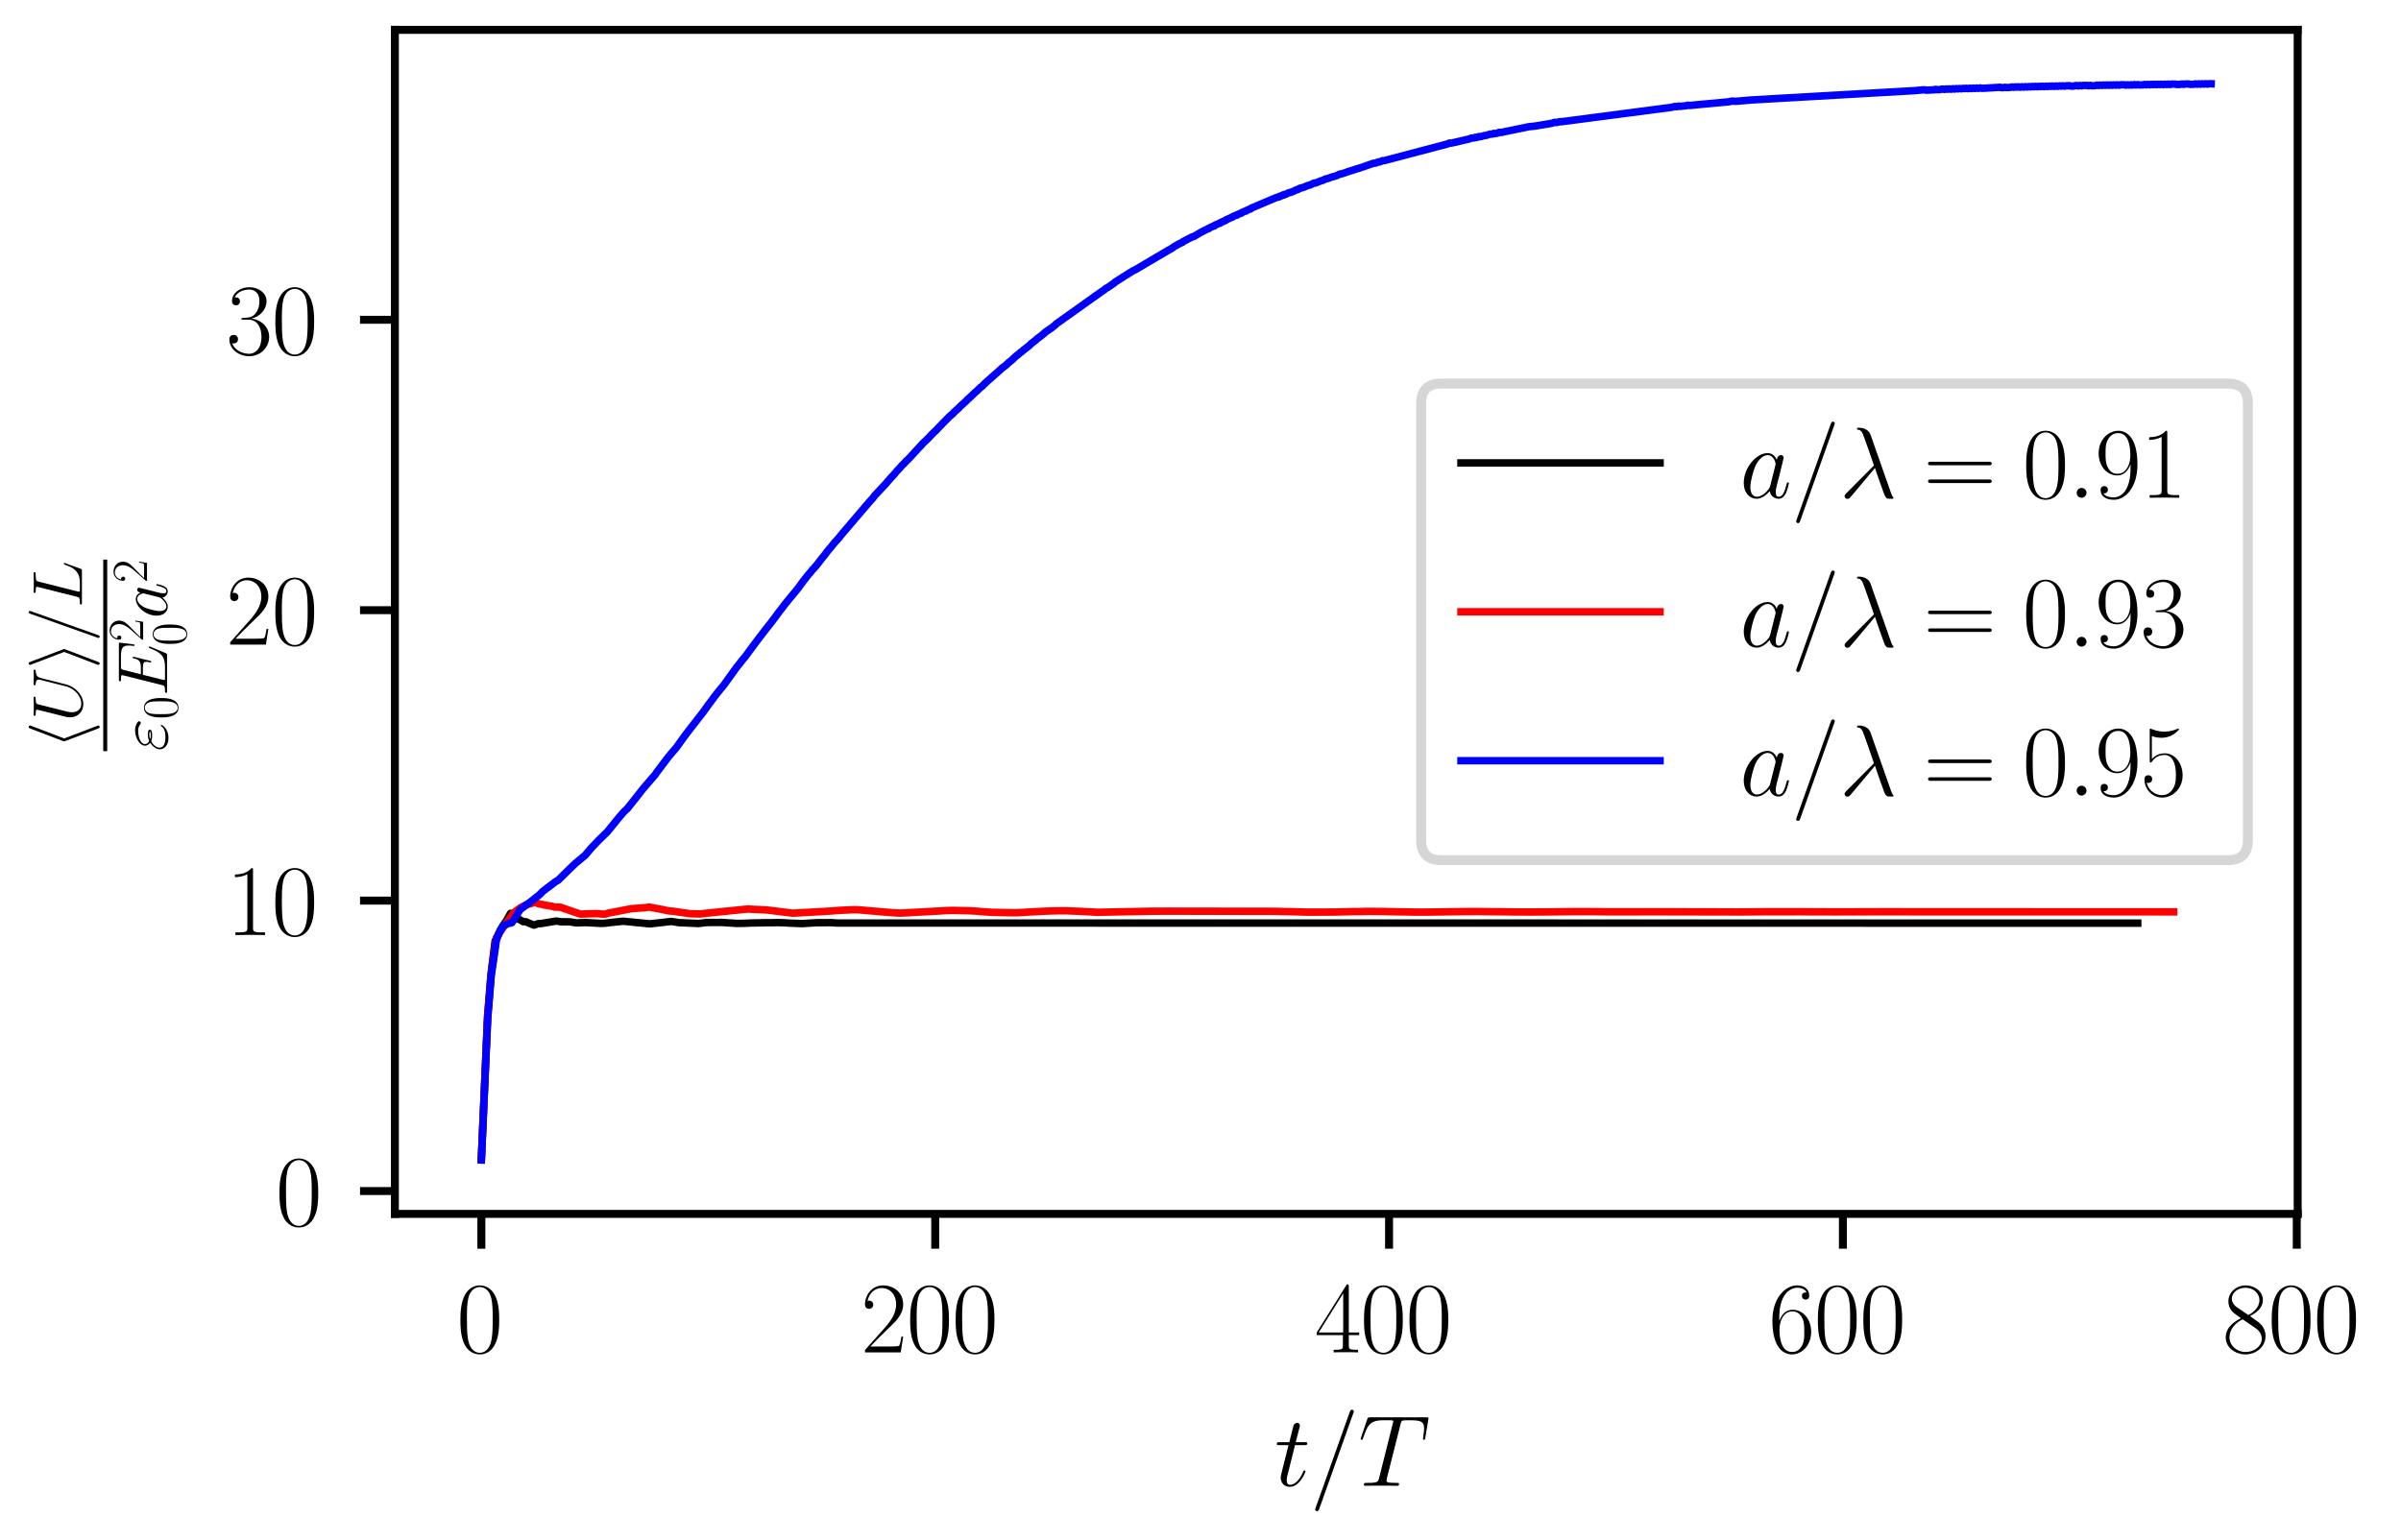 <?xml version="1.0" encoding="utf-8" standalone="no"?>
<!DOCTYPE svg PUBLIC "-//W3C//DTD SVG 1.1//EN"
  "http://www.w3.org/Graphics/SVG/1.1/DTD/svg11.dtd">
<svg xmlns:xlink="http://www.w3.org/1999/xlink" width="241.2pt" height="154.8pt" viewBox="0 0 241.2 154.8" xmlns="http://www.w3.org/2000/svg" version="1.1">
 <defs>
  <style type="text/css">*{stroke-linejoin: round; stroke-linecap: butt}</style>
 </defs>
 <g id="figure_1">
  <g id="patch_1">
   <path d="M 0 154.8 
L 241.2 154.8 
L 241.2 0 
L 0 0 
z
" style="fill: #ffffff"/>
  </g>
  <g id="axes_1">
   <g id="patch_2">
    <path d="M 39.668 121.981 
L 230.82 121.981 
L 230.82 3 
L 39.668 3 
z
" style="fill: #ffffff"/>
   </g>
   <g id="matplotlib.axis_1">
    <g id="xtick_1">
     <g id="line2d_1">
      <defs>
       <path id="mf339ada306" d="M 0 0 
L 0 3.5 
" style="stroke: #000000; stroke-width: 0.8"/>
      </defs>
      <g>
       <use xlink:href="#mf339ada306" x="48.357" y="121.981" style="stroke: #000000; stroke-width: 0.8"/>
      </g>
     </g>
     <g id="text_1">
      <!-- $\mathdefault{0}$ -->
      <g transform="translate(45.866 135.9) scale(0.1 -0.1)">
       <defs>
        <path id="CMR17-30" d="M 2688 2038 
C 2688 2430 2682 3099 2413 3613 
C 2176 4063 1798 4224 1466 4224 
C 1158 4224 768 4082 525 3620 
C 269 3137 243 2539 243 2038 
C 243 1671 250 1112 448 623 
C 723 -39 1216 -128 1466 -128 
C 1760 -128 2208 -7 2470 604 
C 2662 1048 2688 1568 2688 2038 
z
M 1466 -26 
C 1056 -26 813 328 723 816 
C 653 1196 653 1749 653 2109 
C 653 2604 653 3015 736 3407 
C 858 3954 1216 4121 1466 4121 
C 1728 4121 2067 3947 2189 3420 
C 2272 3054 2278 2623 2278 2109 
C 2278 1691 2278 1176 2202 797 
C 2067 96 1690 -26 1466 -26 
z
" transform="scale(0.016)"/>
       </defs>
       <use xlink:href="#CMR17-30" transform="scale(0.996)"/>
      </g>
     </g>
    </g>
    <g id="xtick_2">
     <g id="line2d_2">
      <g>
       <use xlink:href="#mf339ada306" x="93.95" y="121.981" style="stroke: #000000; stroke-width: 0.8"/>
      </g>
     </g>
     <g id="text_2">
      <!-- $\mathdefault{200}$ -->
      <g transform="translate(86.478 135.9) scale(0.1 -0.1)">
       <defs>
        <path id="CMR17-32" d="M 2669 990 
L 2554 990 
C 2490 537 2438 460 2413 422 
C 2381 371 1920 371 1830 371 
L 602 371 
C 832 620 1280 1073 1824 1596 
C 2214 1966 2669 2400 2669 3033 
C 2669 3788 2067 4224 1395 4224 
C 691 4224 262 3603 262 3027 
C 262 2777 448 2745 525 2745 
C 589 2745 781 2783 781 3007 
C 781 3206 614 3264 525 3264 
C 486 3264 448 3257 422 3244 
C 544 3788 915 4057 1306 4057 
C 1862 4057 2227 3616 2227 3033 
C 2227 2477 1901 1998 1536 1583 
L 262 147 
L 262 0 
L 2515 0 
L 2669 990 
z
" transform="scale(0.016)"/>
       </defs>
       <use xlink:href="#CMR17-32" transform="scale(0.996)"/>
       <use xlink:href="#CMR17-30" transform="translate(45.69 0) scale(0.996)"/>
       <use xlink:href="#CMR17-30" transform="translate(91.381 0) scale(0.996)"/>
      </g>
     </g>
    </g>
    <g id="xtick_3">
     <g id="line2d_3">
      <g>
       <use xlink:href="#mf339ada306" x="139.542" y="121.981" style="stroke: #000000; stroke-width: 0.8"/>
      </g>
     </g>
     <g id="text_3">
      <!-- $\mathdefault{400}$ -->
      <g transform="translate(132.07 135.9) scale(0.1 -0.1)">
       <defs>
        <path id="CMR17-34" d="M 2150 4147 
C 2150 4281 2144 4288 2029 4288 
L 128 1254 
L 128 1088 
L 1779 1088 
L 1779 460 
C 1779 230 1766 166 1318 166 
L 1197 166 
L 1197 0 
C 1402 12 1747 12 1965 12 
C 2182 12 2528 12 2733 0 
L 2733 166 
L 2611 166 
C 2163 166 2150 230 2150 460 
L 2150 1088 
L 2803 1088 
L 2803 1254 
L 2150 1254 
L 2150 4147 
z
M 1798 3723 
L 1798 1254 
L 256 1254 
L 1798 3723 
z
" transform="scale(0.016)"/>
       </defs>
       <use xlink:href="#CMR17-34" transform="scale(0.996)"/>
       <use xlink:href="#CMR17-30" transform="translate(45.69 0) scale(0.996)"/>
       <use xlink:href="#CMR17-30" transform="translate(91.381 0) scale(0.996)"/>
      </g>
     </g>
    </g>
    <g id="xtick_4">
     <g id="line2d_4">
      <g>
       <use xlink:href="#mf339ada306" x="185.135" y="121.981" style="stroke: #000000; stroke-width: 0.8"/>
      </g>
     </g>
     <g id="text_4">
      <!-- $\mathdefault{600}$ -->
      <g transform="translate(177.663 135.9) scale(0.1 -0.1)">
       <defs>
        <path id="CMR17-36" d="M 678 2198 
C 678 3712 1395 4076 1811 4076 
C 1946 4076 2272 4049 2400 3782 
C 2298 3782 2106 3782 2106 3558 
C 2106 3385 2246 3328 2336 3328 
C 2394 3328 2566 3353 2566 3571 
C 2566 3987 2246 4224 1805 4224 
C 1043 4224 243 3411 243 2011 
C 243 257 966 -128 1478 -128 
C 2099 -128 2688 431 2688 1295 
C 2688 2101 2170 2688 1517 2688 
C 1126 2688 838 2430 678 1979 
L 678 2198 
z
M 1478 25 
C 691 25 691 1212 691 1450 
C 691 1914 909 2585 1504 2585 
C 1613 2585 1926 2585 2138 2140 
C 2253 1889 2253 1624 2253 1302 
C 2253 954 2253 696 2118 438 
C 1978 173 1773 25 1478 25 
z
" transform="scale(0.016)"/>
       </defs>
       <use xlink:href="#CMR17-36" transform="scale(0.996)"/>
       <use xlink:href="#CMR17-30" transform="translate(45.69 0) scale(0.996)"/>
       <use xlink:href="#CMR17-30" transform="translate(91.381 0) scale(0.996)"/>
      </g>
     </g>
    </g>
    <g id="xtick_5">
     <g id="line2d_5">
      <g>
       <use xlink:href="#mf339ada306" x="230.728" y="121.981" style="stroke: #000000; stroke-width: 0.8"/>
      </g>
     </g>
     <g id="text_5">
      <!-- $\mathdefault{800}$ -->
      <g transform="translate(223.256 135.9) scale(0.1 -0.1)">
       <defs>
        <path id="CMR17-38" d="M 1741 2289 
C 2144 2494 2554 2803 2554 3298 
C 2554 3884 1990 4224 1472 4224 
C 890 4224 378 3800 378 3215 
C 378 3054 416 2777 666 2533 
C 730 2469 998 2276 1171 2154 
C 883 2006 211 1652 211 945 
C 211 282 838 -128 1459 -128 
C 2144 -128 2720 366 2720 1022 
C 2720 1607 2330 1877 2074 2051 
L 1741 2289 
z
M 902 2855 
C 851 2887 595 3086 595 3388 
C 595 3781 998 4076 1459 4076 
C 1965 4076 2336 3716 2336 3298 
C 2336 2700 1670 2359 1638 2359 
C 1632 2359 1626 2359 1574 2398 
L 902 2855 
z
M 2080 1536 
C 2176 1466 2483 1253 2483 861 
C 2483 385 2010 25 1472 25 
C 890 25 448 443 448 951 
C 448 1459 838 1884 1280 2083 
L 2080 1536 
z
" transform="scale(0.016)"/>
       </defs>
       <use xlink:href="#CMR17-38" transform="scale(0.996)"/>
       <use xlink:href="#CMR17-30" transform="translate(45.69 0) scale(0.996)"/>
       <use xlink:href="#CMR17-30" transform="translate(91.381 0) scale(0.996)"/>
      </g>
     </g>
    </g>
    <g id="text_6">
     <!-- $t/T$ -->
     <g transform="translate(128.044 149.309) scale(0.1 -0.1)">
      <defs>
       <path id="CMMI12-74" d="M 1286 2566 
L 1875 2566 
C 1997 2566 2061 2566 2061 2681 
C 2061 2752 2022 2752 1894 2752 
L 1331 2752 
L 1568 3664 
C 1594 3752 1594 3764 1594 3808 
C 1594 3910 1510 3968 1427 3968 
C 1376 3968 1229 3948 1178 3746 
L 928 2752 
L 326 2752 
C 198 2752 141 2752 141 2630 
C 141 2566 186 2566 307 2566 
L 877 2566 
L 454 881 
C 403 657 384 593 384 510 
C 384 210 595 -64 954 -64 
C 1600 -64 1946 868 1946 913 
C 1946 951 1920 970 1882 970 
C 1869 970 1843 970 1830 944 
C 1824 938 1818 932 1773 830 
C 1638 510 1344 64 973 64 
C 781 64 768 223 768 364 
C 768 370 768 491 787 568 
L 1286 2566 
z
" transform="scale(0.016)"/>
       <path id="CMMI12-3d" d="M 2746 4563 
C 2746 4569 2784 4665 2784 4678 
C 2784 4755 2720 4800 2669 4800 
C 2637 4800 2579 4800 2528 4659 
L 384 -1364 
C 384 -1370 346 -1466 346 -1479 
C 346 -1556 410 -1600 461 -1600 
C 499 -1600 557 -1594 602 -1460 
L 2746 4563 
z
" transform="scale(0.016)"/>
       <path id="CMMI12-54" d="M 2669 3886 
C 2707 4038 2720 4096 2816 4121 
C 2867 4134 3078 4134 3213 4134 
C 3853 4134 4154 4109 4154 3612 
C 4154 3516 4128 3274 4090 3038 
L 4083 2962 
C 4083 2937 4109 2898 4147 2898 
C 4211 2898 4211 2930 4230 3032 
L 4416 4159 
C 4429 4217 4429 4230 4429 4249 
C 4429 4319 4390 4319 4262 4319 
L 762 4319 
C 614 4319 608 4313 570 4198 
L 179 3051 
C 173 3038 154 2968 154 2962 
C 154 2930 179 2898 218 2898 
C 269 2898 282 2924 307 3007 
C 576 3777 710 4134 1562 4134 
L 1990 4134 
C 2144 4134 2208 4134 2208 4064 
C 2208 4045 2208 4032 2176 3917 
L 1318 497 
C 1254 249 1242 185 563 185 
C 403 185 358 185 358 64 
C 358 0 429 0 461 0 
C 621 0 787 12 947 12 
L 1946 12 
C 2106 12 2278 0 2438 0 
C 2509 0 2573 0 2573 121 
C 2573 185 2528 185 2362 185 
C 1786 185 1786 242 1786 338 
C 1786 344 1786 389 1811 491 
L 2669 3886 
z
" transform="scale(0.016)"/>
      </defs>
      <use xlink:href="#CMMI12-74" transform="scale(0.996)"/>
      <use xlink:href="#CMMI12-3d" transform="translate(35.226 0) scale(0.996)"/>
      <use xlink:href="#CMMI12-54" transform="translate(84.001 0) scale(0.996)"/>
     </g>
    </g>
   </g>
   <g id="matplotlib.axis_2">
    <g id="ytick_1">
     <g id="line2d_6">
      <defs>
       <path id="m8214b1c83c" d="M 0 0 
L -3.5 0 
" style="stroke: #000000; stroke-width: 0.8"/>
      </defs>
      <g>
       <use xlink:href="#m8214b1c83c" x="39.668" y="119.686" style="stroke: #000000; stroke-width: 0.8"/>
      </g>
     </g>
     <g id="text_7">
      <!-- $\mathdefault{0}$ -->
      <g transform="translate(27.687 123.145) scale(0.1 -0.1)">
       <use xlink:href="#CMR17-30" transform="scale(0.996)"/>
      </g>
     </g>
    </g>
    <g id="ytick_2">
     <g id="line2d_7">
      <g>
       <use xlink:href="#m8214b1c83c" x="39.668" y="90.501" style="stroke: #000000; stroke-width: 0.8"/>
      </g>
     </g>
     <g id="text_8">
      <!-- $\mathdefault{10}$ -->
      <g transform="translate(22.706 93.961) scale(0.1 -0.1)">
       <defs>
        <path id="CMR17-31" d="M 1702 4083 
C 1702 4217 1696 4224 1606 4224 
C 1357 3927 979 3833 621 3820 
C 602 3820 570 3820 563 3808 
C 557 3795 557 3782 557 3648 
C 755 3648 1088 3686 1344 3839 
L 1344 467 
C 1344 243 1331 166 781 166 
L 589 166 
L 589 0 
C 896 6 1216 12 1523 12 
C 1830 12 2150 6 2458 0 
L 2458 166 
L 2266 166 
C 1715 166 1702 236 1702 467 
L 1702 4083 
z
" transform="scale(0.016)"/>
       </defs>
       <use xlink:href="#CMR17-31" transform="scale(0.996)"/>
       <use xlink:href="#CMR17-30" transform="translate(45.69 0) scale(0.996)"/>
      </g>
     </g>
    </g>
    <g id="ytick_3">
     <g id="line2d_8">
      <g>
       <use xlink:href="#m8214b1c83c" x="39.668" y="61.317" style="stroke: #000000; stroke-width: 0.8"/>
      </g>
     </g>
     <g id="text_9">
      <!-- $\mathdefault{20}$ -->
      <g transform="translate(22.706 64.776) scale(0.1 -0.1)">
       <use xlink:href="#CMR17-32" transform="scale(0.996)"/>
       <use xlink:href="#CMR17-30" transform="translate(45.69 0) scale(0.996)"/>
      </g>
     </g>
    </g>
    <g id="ytick_4">
     <g id="line2d_9">
      <g>
       <use xlink:href="#m8214b1c83c" x="39.668" y="32.133" style="stroke: #000000; stroke-width: 0.8"/>
      </g>
     </g>
     <g id="text_10">
      <!-- $\mathdefault{30}$ -->
      <g transform="translate(22.706 35.592) scale(0.1 -0.1)">
       <defs>
        <path id="CMR17-33" d="M 1414 2176 
C 1984 2176 2234 1673 2234 1094 
C 2234 322 1824 25 1453 25 
C 1114 25 563 193 390 691 
C 422 678 454 678 486 678 
C 640 678 755 780 755 947 
C 755 1132 614 1216 486 1216 
C 378 1216 211 1164 211 927 
C 211 335 787 -128 1466 -128 
C 2176 -128 2720 432 2720 1087 
C 2720 1718 2208 2176 1600 2246 
C 2086 2347 2554 2776 2554 3353 
C 2554 3856 2048 4224 1472 4224 
C 890 4224 378 3862 378 3347 
C 378 3123 544 3084 627 3084 
C 762 3084 877 3167 877 3334 
C 877 3500 762 3584 627 3584 
C 602 3584 570 3584 544 3571 
C 730 3999 1235 4076 1459 4076 
C 1683 4076 2106 3966 2106 3347 
C 2106 3167 2080 2851 1862 2574 
C 1670 2329 1453 2316 1242 2297 
C 1210 2297 1062 2284 1037 2284 
C 992 2278 966 2272 966 2227 
C 966 2182 973 2176 1101 2176 
L 1414 2176 
z
" transform="scale(0.016)"/>
       </defs>
       <use xlink:href="#CMR17-33" transform="scale(0.996)"/>
       <use xlink:href="#CMR17-30" transform="translate(45.69 0) scale(0.996)"/>
      </g>
     </g>
    </g>
    <g id="text_11">
     <!-- $\frac{\left&lt; U \right&gt; / L}{\varepsilon_0 E_0^2 a^2}$ -->
     <g transform="translate(13.062 75.482) rotate(-90) scale(0.1 -0.1)">
      <defs>
       <path id="CMSY10-68" d="M 2099 4557 
C 2131 4627 2131 4640 2131 4672 
C 2131 4742 2074 4800 2003 4800 
C 1946 4800 1901 4768 1856 4653 
L 736 1715 
C 723 1677 704 1638 704 1600 
C 704 1580 704 1568 736 1491 
L 1856 -1447 
C 1882 -1517 1914 -1600 2003 -1600 
C 2074 -1600 2131 -1543 2131 -1472 
C 2131 -1453 2131 -1440 2099 -1370 
L 966 1600 
L 2099 4557 
z
" transform="scale(0.016)"/>
       <path id="CMMI12-55" d="M 3238 1469 
C 3014 579 2272 57 1670 57 
C 1210 57 896 362 896 890 
C 896 916 896 1107 966 1386 
L 1594 3886 
C 1651 4102 1664 4166 2118 4166 
C 2234 4166 2298 4166 2298 4281 
C 2298 4352 2240 4352 2202 4352 
C 2086 4352 1952 4339 1830 4339 
L 1075 4339 
C 954 4339 819 4352 698 4352 
C 653 4352 576 4352 576 4230 
C 576 4166 621 4166 742 4166 
C 1126 4166 1126 4115 1126 4045 
C 1126 4007 1082 3822 1050 3714 
L 493 1488 
C 474 1418 435 1246 435 1075 
C 435 375 941 -128 1638 -128 
C 2285 -128 3002 381 3328 1189 
C 3373 1297 3430 1520 3469 1692 
C 3533 1921 3667 2480 3712 2646 
L 3955 3600 
C 4038 3931 4090 4140 4653 4166 
C 4704 4172 4730 4223 4730 4281 
C 4730 4352 4672 4352 4646 4352 
C 4557 4352 4442 4339 4352 4339 
L 4051 4339 
C 3654 4339 3450 4352 3443 4352 
C 3405 4352 3328 4352 3328 4230 
C 3328 4166 3379 4166 3424 4166 
C 3808 4153 3834 4007 3834 3892 
C 3834 3835 3834 3816 3808 3727 
L 3238 1469 
z
" transform="scale(0.016)"/>
       <path id="CMSY10-69" d="M 1747 1491 
C 1779 1568 1779 1580 1779 1600 
C 1779 1619 1779 1632 1747 1709 
L 627 4653 
C 589 4761 550 4800 480 4800 
C 410 4800 352 4742 352 4672 
C 352 4653 352 4640 384 4569 
L 1517 1600 
L 384 -1357 
C 352 -1428 352 -1440 352 -1472 
C 352 -1543 410 -1600 480 -1600 
C 563 -1600 589 -1536 614 -1472 
L 1747 1491 
z
" transform="scale(0.016)"/>
       <path id="CMMI12-4c" d="M 2349 3860 
C 2406 4102 2426 4166 2989 4166 
C 3162 4166 3206 4166 3206 4287 
C 3206 4352 3136 4352 3110 4352 
C 2982 4352 2835 4339 2707 4339 
L 1850 4339 
C 1728 4339 1587 4352 1466 4352 
C 1414 4352 1344 4352 1344 4230 
C 1344 4166 1402 4166 1498 4166 
C 1888 4166 1888 4115 1888 4045 
C 1888 4032 1888 3994 1862 3898 
L 998 472 
C 941 249 928 185 480 185 
C 358 185 294 185 294 70 
C 294 0 333 0 461 0 
L 3328 0 
C 3469 0 3475 6 3520 121 
L 4013 1478 
C 4026 1510 4038 1548 4038 1567 
C 4038 1605 4006 1631 3974 1631 
C 3968 1631 3936 1631 3923 1605 
C 3910 1599 3910 1586 3859 1465 
C 3654 905 3366 185 2285 185 
L 1670 185 
C 1581 185 1568 185 1530 191 
C 1459 198 1453 211 1453 262 
C 1453 306 1466 344 1478 402 
L 2349 3860 
z
" transform="scale(0.016)"/>
       <path id="CMMI12-22" d="M 890 1427 
C 1094 1344 1312 1344 1434 1344 
C 1600 1344 1933 1344 1933 1554 
C 1933 1683 1811 1728 1485 1728 
C 1325 1728 1133 1708 909 1612 
C 710 1708 634 1853 634 1991 
C 634 2379 1261 2604 1830 2604 
C 1939 2604 2170 2604 2438 2410 
C 2477 2385 2496 2366 2541 2366 
C 2618 2366 2701 2448 2701 2523 
C 2701 2636 2330 2880 1888 2880 
C 1171 2880 493 2454 493 1991 
C 493 1759 646 1612 755 1508 
C 384 1288 166 953 166 649 
C 166 221 563 -128 1178 -128 
C 2022 -128 2362 426 2362 513 
C 2362 544 2336 568 2304 568 
C 2272 568 2259 550 2234 513 
C 2163 395 1997 147 1235 147 
C 838 147 314 246 314 686 
C 314 897 474 1213 890 1427 
z
M 1088 1517 
C 1261 1599 1427 1599 1472 1599 
C 1651 1599 1683 1581 1786 1545 
C 1677 1472 1664 1472 1434 1472 
C 1318 1472 1216 1472 1088 1517 
z
" transform="scale(0.016)"/>
       <path id="CMMI12-45" d="M 4448 1489 
C 4454 1508 4474 1553 4474 1578 
C 4474 1611 4448 1643 4410 1643 
C 4384 1643 4371 1636 4352 1617 
C 4339 1611 4339 1598 4282 1469 
C 3904 570 3629 185 2605 185 
L 1670 185 
C 1581 185 1568 185 1530 192 
C 1459 198 1453 211 1453 262 
C 1453 307 1466 346 1478 403 
L 1920 2176 
L 2554 2176 
C 3053 2176 3091 2066 3091 1874 
C 3091 1810 3091 1752 3046 1559 
C 3034 1534 3027 1508 3027 1489 
C 3027 1444 3059 1424 3098 1424 
C 3155 1424 3162 1469 3187 1559 
L 3552 3036 
C 3552 3068 3526 3099 3488 3099 
C 3430 3099 3424 3074 3398 2986 
C 3270 2500 3142 2361 2573 2361 
L 1965 2361 
L 2362 3913 
C 2419 4134 2432 4153 2694 4153 
L 3610 4153 
C 4397 4153 4557 3945 4557 3465 
C 4557 3459 4557 3282 4531 3074 
C 4525 3049 4518 3011 4518 2998 
C 4518 2948 4550 2929 4589 2929 
C 4634 2929 4659 2954 4672 3068 
L 4806 4172 
C 4806 4191 4819 4255 4819 4268 
C 4819 4339 4762 4339 4646 4339 
L 1523 4339 
C 1402 4339 1338 4339 1338 4223 
C 1338 4153 1382 4153 1491 4153 
C 1888 4153 1888 4109 1888 4039 
C 1888 4008 1882 3983 1862 3913 
L 998 474 
C 941 249 928 185 480 185 
C 358 185 294 185 294 70 
C 294 0 333 0 461 0 
L 3674 0 
C 3814 0 3821 6 3866 108 
L 4448 1489 
z
" transform="scale(0.016)"/>
       <path id="CMMI12-61" d="M 1926 759 
C 1894 651 1894 638 1805 517 
C 1664 338 1382 64 1082 64 
C 819 64 672 300 672 676 
C 672 1028 870 1743 992 2011 
C 1210 2458 1510 2687 1760 2687 
C 2182 2687 2266 2164 2266 2113 
C 2266 2107 2246 2024 2240 2011 
L 1926 759 
z
M 2336 2394 
C 2266 2560 2093 2816 1760 2816 
C 1037 2816 256 1883 256 938 
C 256 306 627 -64 1062 -64 
C 1414 -64 1715 210 1894 421 
C 1958 44 2259 -64 2451 -64 
C 2643 -64 2797 51 2912 280 
C 3014 496 3104 885 3104 910 
C 3104 942 3078 968 3040 968 
C 2982 968 2976 936 2950 840 
C 2854 465 2733 64 2470 64 
C 2285 64 2272 229 2272 356 
C 2272 503 2291 573 2349 821 
C 2394 980 2426 1120 2477 1305 
C 2714 2260 2771 2489 2771 2528 
C 2771 2617 2701 2688 2605 2688 
C 2400 2688 2349 2464 2336 2388 
L 2336 2394 
z
" transform="scale(0.016)"/>
      </defs>
      <use xlink:href="#CMSY10-68" transform="translate(1.981 48.319) scale(0.697)"/>
      <use xlink:href="#CMMI12-55" transform="translate(29.102 48.319) scale(0.697)"/>
      <use xlink:href="#CMSY10-69" transform="translate(82.763 48.319) scale(0.697)"/>
      <use xlink:href="#CMMI12-3d" transform="translate(109.883 48.319) scale(0.697)"/>
      <use xlink:href="#CMMI12-4c" transform="translate(144.026 48.319) scale(0.697)"/>
      <use xlink:href="#CMMI12-22" transform="translate(0 -37.202) scale(0.697)"/>
      <use xlink:href="#CMR17-30" transform="translate(31.955 -47.663) scale(0.498)"/>
      <use xlink:href="#CMMI12-45" transform="translate(55.298 -37.202) scale(0.697)"/>
      <use xlink:href="#CMR17-32" transform="translate(109.934 -13.181) scale(0.498)"/>
      <use xlink:href="#CMR17-30" transform="translate(105.846 -56.449) scale(0.498)"/>
      <use xlink:href="#CMMI12-61" transform="translate(133.278 -37.202) scale(0.697)"/>
      <use xlink:href="#CMR17-32" transform="translate(169.123 -17.055) scale(0.498)"/>
      <path d="M 0 22.914 
L 192.466 22.914 
L 192.466 26.899 
L 0 26.899 
L 0 22.914 
z
"/>
     </g>
    </g>
   </g>
   <g id="line2d_10">
    <path d="M 48.357 116.437 
L 48.976 102.16 
L 49.322 97.871 
L 49.737 94.562 
L 49.932 94.164 
L 50.111 93.776 
L 50.239 93.495 
L 50.552 92.981 
L 50.916 92.459 
L 51.288 91.781 
L 51.319 91.801 
L 51.7 92.186 
L 52.022 92.348 
L 52.241 92.431 
L 52.567 92.621 
L 52.863 92.628 
L 53.068 92.734 
L 53.65 92.967 
L 54.074 92.813 
L 54.344 92.808 
L 55.892 92.555 
L 56.343 92.629 
L 57.247 92.635 
L 57.894 92.74 
L 58.847 92.706 
L 60.326 92.789 
L 60.702 92.781 
L 61.108 92.735 
L 61.537 92.681 
L 62.616 92.573 
L 65.295 92.838 
L 67.436 92.594 
L 68.2 92.714 
L 70.157 92.801 
L 71.004 92.7 
L 72.508 92.696 
L 73.03 92.729 
L 73.999 92.791 
L 74.604 92.787 
L 75.438 92.753 
L 76.998 92.722 
L 77.527 92.724 
L 78.048 92.708 
L 78.766 92.728 
L 79.384 92.766 
L 80.014 92.789 
L 80.553 92.813 
L 82.04 92.721 
L 83.54 92.717 
L 84.08 92.755 
L 214.75 92.766 
L 214.75 92.766 
" clip-path="url(#p4198488f8d)" style="fill: none; stroke: #000000; stroke-width: 0.75; stroke-linecap: square"/>
   </g>
   <g id="line2d_11">
    <path d="M 48.357 116.505 
L 48.987 102.237 
L 49.332 97.999 
L 49.86 94.278 
L 49.909 94.297 
L 50.155 93.754 
L 51.553 91.79 
L 51.757 91.608 
L 52.284 91.215 
L 52.652 91.024 
L 52.937 90.91 
L 53.212 90.838 
L 53.803 90.647 
L 54.051 90.807 
L 54.454 90.884 
L 54.693 90.946 
L 55.435 91.061 
L 55.72 91.154 
L 56.276 91.161 
L 57.925 91.73 
L 58.306 91.859 
L 59.418 91.819 
L 59.952 91.805 
L 60.433 91.85 
L 60.785 91.866 
L 61.095 91.762 
L 63.397 91.317 
L 64.841 91.206 
L 65.214 91.148 
L 66.154 91.331 
L 66.653 91.413 
L 66.941 91.487 
L 67.282 91.548 
L 67.678 91.575 
L 67.999 91.629 
L 69.356 91.818 
L 70.307 91.845 
L 70.885 91.776 
L 75.135 91.344 
L 75.631 91.377 
L 76.398 91.409 
L 77.04 91.444 
L 79.652 91.766 
L 83.285 91.561 
L 84.374 91.479 
L 85.784 91.413 
L 86.217 91.422 
L 86.86 91.481 
L 87.291 91.517 
L 88.145 91.589 
L 88.896 91.655 
L 89.403 91.695 
L 89.937 91.733 
L 90.463 91.758 
L 94.324 91.548 
L 95.056 91.502 
L 95.774 91.486 
L 96.764 91.509 
L 97.254 91.518 
L 98.006 91.554 
L 98.522 91.604 
L 99.021 91.636 
L 99.639 91.679 
L 101.653 91.72 
L 102.159 91.719 
L 102.802 91.687 
L 103.519 91.638 
L 104.291 91.602 
L 105.467 91.544 
L 106.06 91.529 
L 107.097 91.522 
L 109.004 91.605 
L 109.493 91.63 
L 110.221 91.675 
L 115.624 91.571 
L 117.166 91.564 
L 126.88 91.577 
L 127.512 91.577 
L 128.465 91.586 
L 128.978 91.603 
L 129.481 91.61 
L 129.995 91.62 
L 130.524 91.636 
L 131.282 91.66 
L 133.995 91.653 
L 134.644 91.638 
L 135.871 91.605 
L 136.505 91.604 
L 137.472 91.584 
L 138.292 91.591 
L 139.055 91.596 
L 139.577 91.609 
L 140.413 91.629 
L 140.936 91.636 
L 141.553 91.644 
L 142.068 91.654 
L 142.577 91.657 
L 143.1 91.656 
L 143.747 91.651 
L 146.562 91.612 
L 147.093 91.605 
L 148.18 91.597 
L 149.931 91.618 
L 150.547 91.619 
L 151.053 91.626 
L 151.583 91.635 
L 152.313 91.644 
L 152.84 91.642 
L 154.018 91.648 
L 154.536 91.639 
L 155.074 91.642 
L 157.783 91.611 
L 158.395 91.607 
L 158.925 91.609 
L 159.557 91.608 
L 160.486 91.613 
L 161.596 91.629 
L 162.186 91.629 
L 166.281 91.623 
L 173.723 91.638 
L 174.43 91.643 
L 175.665 91.636 
L 176.734 91.627 
L 177.323 91.619 
L 180.201 91.619 
L 180.716 91.618 
L 181.232 91.622 
L 181.831 91.628 
L 182.929 91.629 
L 183.461 91.629 
L 184.396 91.633 
L 185.168 91.63 
L 186.118 91.632 
L 186.642 91.627 
L 187.268 91.628 
L 187.893 91.623 
L 188.523 91.623 
L 189.245 91.619 
L 189.776 91.623 
L 190.498 91.619 
L 191.023 91.622 
L 191.64 91.624 
L 192.168 91.628 
L 193.019 91.626 
L 193.729 91.629 
L 194.513 91.627 
L 218.361 91.632 
L 218.361 91.632 
" clip-path="url(#p4198488f8d)" style="fill: none; stroke: #ff0000; stroke-width: 0.75; stroke-linecap: square"/>
   </g>
   <g id="line2d_12">
    <path d="M 48.357 116.573 
L 48.997 102.327 
L 49.345 98.08 
L 49.901 94.237 
L 49.93 94.273 
L 49.943 94.267 
L 49.969 94.167 
L 50.152 93.768 
L 50.215 93.663 
L 50.535 93.05 
L 51.053 92.807 
L 51.418 92.727 
L 51.637 92.4 
L 52.249 91.408 
L 52.87 90.93 
L 53.261 90.656 
L 54.179 89.925 
L 54.562 89.547 
L 54.749 89.403 
L 55.813 88.598 
L 56.089 88.436 
L 57.346 87.195 
L 57.823 86.745 
L 58.792 85.94 
L 59.325 85.303 
L 59.519 85.089 
L 60.144 84.434 
L 61.007 83.596 
L 61.891 82.507 
L 62.266 82.052 
L 62.699 81.553 
L 63.002 81.279 
L 64.169 79.812 
L 64.54 79.333 
L 65.317 78.423 
L 65.827 77.833 
L 65.994 77.583 
L 66.29 77.198 
L 66.654 76.711 
L 67.08 76.153 
L 67.334 75.835 
L 67.751 75.347 
L 67.9 75.185 
L 68.769 73.974 
L 68.944 73.743 
L 69.253 73.34 
L 70.655 71.538 
L 70.948 71.134 
L 71.112 70.895 
L 71.411 70.503 
L 71.78 70 
L 72.093 69.601 
L 72.362 69.264 
L 72.652 68.916 
L 72.796 68.733 
L 73.344 67.966 
L 73.597 67.616 
L 74.009 67.047 
L 74.159 66.863 
L 74.695 66.18 
L 74.833 66.029 
L 75.552 65.053 
L 75.84 64.666 
L 75.993 64.46 
L 76.31 64.043 
L 77.04 63.095 
L 77.403 62.642 
L 77.838 62.071 
L 78.199 61.577 
L 78.864 60.709 
L 79.224 60.26 
L 79.662 59.738 
L 80.049 59.266 
L 80.182 59.105 
L 80.69 58.403 
L 81.169 57.795 
L 81.35 57.588 
L 81.626 57.246 
L 81.795 57.073 
L 82.114 56.698 
L 82.382 56.344 
L 82.658 55.992 
L 82.796 55.836 
L 83.065 55.473 
L 83.341 55.13 
L 83.472 54.986 
L 83.625 54.794 
L 83.902 54.454 
L 84.074 54.28 
L 84.372 53.931 
L 84.456 53.811 
L 87.293 50.485 
L 87.69 50.048 
L 87.869 49.802 
L 88.945 48.655 
L 89.212 48.344 
L 89.473 48.041 
L 89.769 47.735 
L 90.054 47.392 
L 90.162 47.265 
L 90.338 47.092 
L 90.618 46.765 
L 90.791 46.607 
L 91.076 46.29 
L 91.228 46.167 
L 92.295 45.004 
L 92.563 44.721 
L 92.649 44.614 
L 93.272 44.017 
L 93.545 43.719 
L 93.803 43.46 
L 93.991 43.29 
L 94.238 43.022 
L 94.608 42.65 
L 94.706 42.537 
L 95.378 41.862 
L 95.758 41.525 
L 95.835 41.429 
L 96.33 40.991 
L 96.406 40.892 
L 97.025 40.328 
L 97.178 40.16 
L 97.384 39.98 
L 97.821 39.569 
L 97.967 39.43 
L 98.19 39.236 
L 98.473 38.954 
L 98.645 38.831 
L 98.937 38.543 
L 99.026 38.448 
L 99.867 37.706 
L 100.002 37.593 
L 100.535 37.113 
L 100.618 37.025 
L 101.017 36.73 
L 101.395 36.379 
L 101.587 36.237 
L 102.079 35.776 
L 102.267 35.642 
L 102.529 35.407 
L 102.719 35.271 
L 102.868 35.136 
L 103.06 34.998 
L 103.207 34.87 
L 103.406 34.723 
L 103.579 34.541 
L 104.072 34.162 
L 104.147 34.071 
L 104.538 33.787 
L 104.676 33.678 
L 104.973 33.424 
L 105.06 33.342 
L 105.563 33.002 
L 105.699 32.902 
L 106.013 32.654 
L 106.089 32.561 
L 110.575 29.368 
L 110.717 29.268 
L 110.921 29.136 
L 111.085 28.984 
L 111.273 28.895 
L 111.933 28.437 
L 112.011 28.353 
L 113.819 27.207 
L 114.003 27.132 
L 117.406 25.128 
L 117.541 25.058 
L 117.854 24.872 
L 117.935 24.792 
L 118.383 24.539 
L 118.76 24.353 
L 118.796 24.351 
L 118.845 24.279 
L 119.743 23.815 
L 119.923 23.768 
L 120.656 23.337 
L 120.911 23.21 
L 121.015 23.146 
L 121.211 23.06 
L 121.364 22.974 
L 121.378 22.985 
L 121.414 22.987 
L 121.467 22.915 
L 121.787 22.772 
L 121.934 22.7 
L 121.952 22.715 
L 121.985 22.712 
L 122.038 22.642 
L 122.252 22.539 
L 122.512 22.431 
L 122.553 22.438 
L 122.607 22.367 
L 122.912 22.244 
L 123.072 22.145 
L 123.085 22.155 
L 123.122 22.159 
L 123.174 22.086 
L 123.598 21.903 
L 123.754 21.813 
L 123.767 21.822 
L 123.805 21.83 
L 123.861 21.758 
L 124.066 21.673 
L 124.213 21.61 
L 124.231 21.626 
L 124.263 21.623 
L 124.319 21.555 
L 124.507 21.495 
L 124.666 21.403 
L 124.677 21.412 
L 124.716 21.421 
L 124.772 21.35 
L 124.977 21.265 
L 125.124 21.199 
L 125.142 21.215 
L 125.173 21.213 
L 125.229 21.143 
L 125.425 21.069 
L 125.577 20.987 
L 125.59 20.997 
L 125.627 21.004 
L 125.682 20.932 
L 125.904 20.83 
L 128.175 19.868 
L 128.439 19.785 
L 128.474 19.792 
L 128.535 19.724 
L 128.712 19.689 
L 128.879 19.593 
L 128.895 19.608 
L 128.93 19.615 
L 128.993 19.549 
L 129.159 19.525 
L 129.45 19.372 
L 129.611 19.35 
L 129.935 19.219 
L 130.075 19.161 
L 130.248 19.057 
L 130.269 19.078 
L 130.396 19.038 
L 130.559 18.931 
L 130.703 18.877 
L 130.721 18.894 
L 130.843 18.858 
L 130.979 18.814 
L 131.286 18.682 
L 131.395 18.636 
L 131.522 18.608 
L 131.652 18.574 
L 131.929 18.426 
L 132.072 18.382 
L 132.095 18.404 
L 132.229 18.364 
L 132.657 18.187 
L 132.78 18.152 
L 132.916 18.107 
L 133.209 17.963 
L 133.368 17.95 
L 133.792 17.786 
L 133.917 17.758 
L 134.052 17.721 
L 134.384 17.61 
L 134.555 17.501 
L 134.845 17.453 
L 135.738 17.142 
L 135.872 17.112 
L 136.419 16.93 
L 136.551 16.902 
L 137.968 16.406 
L 138.135 16.401 
L 138.277 16.356 
L 138.445 16.273 
L 138.46 16.288 
L 138.594 16.274 
L 138.743 16.21 
L 138.899 16.141 
L 138.907 16.147 
L 139.058 16.142 
L 145.431 14.462 
L 145.601 14.374 
L 145.778 14.386 
L 147.593 13.967 
L 147.746 13.905 
L 147.896 13.858 
L 147.901 13.863 
L 148.066 13.868 
L 148.244 13.793 
L 148.268 13.821 
L 148.408 13.795 
L 148.584 13.718 
L 148.606 13.744 
L 148.743 13.728 
L 149.167 13.612 
L 149.304 13.607 
L 149.568 13.52 
L 149.718 13.47 
L 149.724 13.475 
L 149.888 13.481 
L 150.066 13.407 
L 150.089 13.435 
L 150.228 13.417 
L 150.443 13.379 
L 150.612 13.295 
L 150.788 13.312 
L 153.577 12.736 
L 154.075 12.687 
L 154.214 12.67 
L 154.434 12.633 
L 155.908 12.388 
L 156.066 12.323 
L 156.21 12.29 
L 156.218 12.297 
L 156.376 12.31 
L 156.681 12.229 
L 156.825 12.236 
L 167.981 10.777 
L 168.138 10.723 
L 168.282 10.695 
L 168.288 10.7 
L 168.454 10.722 
L 168.458 10.718 
L 168.626 10.659 
L 168.639 10.674 
L 168.788 10.69 
L 169.227 10.64 
L 169.367 10.629 
L 169.371 10.625 
L 169.537 10.57 
L 169.546 10.579 
L 169.704 10.601 
L 169.926 10.581 
L 170.607 10.513 
L 173.68 10.231 
L 173.963 10.156 
L 174.23 10.172 
L 174.373 10.176 
L 174.595 10.16 
L 175.96 10.045 
L 192.361 9.107 
L 193.205 9.028 
L 193.345 9.025 
L 193.355 9.037 
L 193.508 9.064 
L 193.733 9.056 
L 194.168 9.028 
L 194.31 9.029 
L 194.313 9.025 
L 194.482 8.978 
L 194.492 8.99 
L 194.648 9.018 
L 194.861 9.009 
L 195.018 8.969 
L 195.163 8.95 
L 195.165 8.952 
L 195.339 8.987 
L 195.352 8.97 
L 195.504 8.94 
L 195.688 8.968 
L 195.704 8.944 
L 195.847 8.931 
L 195.851 8.934 
L 196.02 8.969 
L 196.028 8.959 
L 196.188 8.917 
L 196.191 8.92 
L 196.363 8.954 
L 196.375 8.939 
L 196.529 8.904 
L 196.53 8.905 
L 196.711 8.935 
L 196.726 8.912 
L 196.871 8.893 
L 196.873 8.894 
L 197.048 8.928 
L 197.061 8.91 
L 197.212 8.88 
L 197.398 8.905 
L 197.413 8.883 
L 197.555 8.871 
L 197.561 8.876 
L 197.727 8.912 
L 197.734 8.904 
L 197.897 8.862 
L 197.902 8.867 
L 198.069 8.903 
L 198.076 8.896 
L 198.239 8.853 
L 198.244 8.858 
L 198.41 8.893 
L 198.416 8.887 
L 198.581 8.842 
L 198.589 8.849 
L 198.751 8.882 
L 198.754 8.879 
L 198.925 8.832 
L 198.937 8.847 
L 199.09 8.873 
L 199.31 8.868 
L 200.838 8.777 
L 200.979 8.778 
L 200.99 8.793 
L 201.139 8.815 
L 201.441 8.773 
L 201.597 8.802 
L 201.805 8.792 
L 201.945 8.785 
L 201.952 8.776 
L 202.11 8.738 
L 202.113 8.74 
L 202.288 8.776 
L 202.301 8.758 
L 202.452 8.73 
L 202.636 8.76 
L 202.654 8.735 
L 202.796 8.725 
L 202.8 8.73 
L 202.967 8.766 
L 202.974 8.758 
L 203.136 8.716 
L 203.141 8.721 
L 203.309 8.757 
L 203.317 8.748 
L 203.478 8.707 
L 203.483 8.711 
L 203.651 8.747 
L 203.659 8.737 
L 203.819 8.697 
L 203.822 8.7 
L 203.995 8.736 
L 204.006 8.721 
L 204.16 8.688 
L 204.161 8.688 
L 204.343 8.719 
L 204.36 8.694 
L 204.503 8.68 
L 204.506 8.683 
L 204.678 8.72 
L 204.689 8.706 
L 204.844 8.673 
L 205.028 8.704 
L 205.044 8.68 
L 205.187 8.668 
L 205.191 8.672 
L 205.36 8.709 
L 205.369 8.698 
L 205.528 8.66 
L 205.53 8.661 
L 205.704 8.697 
L 205.717 8.679 
L 205.869 8.651 
L 206.054 8.679 
L 206.07 8.655 
L 206.212 8.644 
L 206.217 8.648 
L 206.384 8.685 
L 206.393 8.675 
L 206.554 8.636 
L 206.556 8.638 
L 206.728 8.675 
L 206.738 8.662 
L 206.894 8.627 
L 206.895 8.628 
L 207.077 8.66 
L 207.092 8.637 
L 207.237 8.622 
L 207.239 8.624 
L 207.413 8.662 
L 207.426 8.644 
L 207.576 8.616 
L 207.784 8.615 
L 207.925 8.614 
L 207.934 8.626 
L 208.089 8.655 
L 208.302 8.65 
L 208.461 8.608 
L 208.604 8.595 
L 208.607 8.598 
L 208.778 8.636 
L 208.787 8.624 
L 208.945 8.588 
L 208.946 8.589 
L 209.122 8.625 
L 209.137 8.605 
L 209.285 8.58 
L 209.49 8.583 
L 209.631 8.578 
L 209.638 8.586 
L 209.8 8.621 
L 209.803 8.618 
L 209.974 8.575 
L 209.985 8.588 
L 210.14 8.617 
L 210.347 8.61 
L 210.489 8.603 
L 210.496 8.594 
L 210.653 8.558 
L 210.654 8.559 
L 210.834 8.593 
L 210.849 8.569 
L 210.995 8.552 
L 210.996 8.552 
L 211.175 8.587 
L 211.19 8.565 
L 211.336 8.545 
L 211.337 8.546 
L 211.517 8.58 
L 211.533 8.557 
L 211.678 8.539 
L 211.679 8.54 
L 211.859 8.575 
L 211.875 8.552 
L 212.02 8.535 
L 212.021 8.536 
L 212.199 8.573 
L 212.215 8.55 
L 212.362 8.531 
L 212.362 8.532 
L 212.543 8.566 
L 212.559 8.542 
L 212.703 8.525 
L 212.706 8.527 
L 212.881 8.564 
L 212.895 8.545 
L 213.044 8.518 
L 213.25 8.52 
L 213.391 8.517 
L 213.399 8.526 
L 213.558 8.559 
L 213.559 8.558 
L 213.737 8.516 
L 213.753 8.539 
L 213.899 8.553 
L 214.084 8.517 
L 214.102 8.543 
L 214.244 8.547 
L 214.248 8.542 
L 214.414 8.501 
L 214.421 8.508 
L 214.583 8.545 
L 214.588 8.541 
L 214.757 8.499 
L 214.767 8.511 
L 214.924 8.542 
L 215.129 8.533 
L 215.27 8.533 
L 215.275 8.526 
L 215.438 8.486 
L 215.443 8.49 
L 215.611 8.528 
L 215.618 8.52 
L 215.78 8.48 
L 215.783 8.483 
L 215.953 8.522 
L 215.964 8.509 
L 216.12 8.475 
L 216.122 8.476 
L 216.301 8.51 
L 216.316 8.488 
L 216.462 8.47 
L 216.463 8.471 
L 216.642 8.508 
L 216.658 8.485 
L 216.804 8.467 
L 216.987 8.5 
L 217.004 8.476 
L 217.147 8.465 
L 217.15 8.468 
L 217.32 8.507 
L 217.331 8.494 
L 217.487 8.459 
L 217.488 8.46 
L 217.669 8.494 
L 217.685 8.47 
L 217.829 8.454 
L 217.831 8.456 
L 218.007 8.494 
L 218.02 8.475 
L 218.17 8.449 
L 218.377 8.451 
L 218.518 8.451 
L 218.527 8.462 
L 218.682 8.492 
L 218.889 8.485 
L 219.029 8.485 
L 219.037 8.476 
L 219.196 8.44 
L 219.199 8.442 
L 219.372 8.481 
L 219.385 8.464 
L 219.537 8.436 
L 219.744 8.437 
L 219.885 8.438 
L 219.894 8.45 
L 220.05 8.479 
L 220.254 8.47 
L 220.395 8.471 
L 220.401 8.465 
L 220.564 8.425 
L 220.569 8.429 
L 220.736 8.468 
L 220.744 8.459 
L 220.905 8.421 
L 220.909 8.424 
L 221.08 8.463 
L 221.09 8.45 
L 221.246 8.416 
L 221.246 8.417 
L 221.428 8.452 
L 221.445 8.427 
L 221.589 8.416 
L 221.591 8.418 
L 221.764 8.457 
L 221.777 8.441 
L 221.929 8.412 
L 222.132 8.419 
L 222.132 8.419 
" clip-path="url(#p4198488f8d)" style="fill: none; stroke: #0000ff; stroke-width: 0.75; stroke-linecap: square"/>
   </g>
   <g id="patch_3">
    <path d="M 39.668 121.981 
L 39.668 3 
" style="fill: none; stroke: #000000; stroke-width: 0.8; stroke-linejoin: miter; stroke-linecap: square"/>
   </g>
   <g id="patch_4">
    <path d="M 230.82 121.981 
L 230.82 3 
" style="fill: none; stroke: #000000; stroke-width: 0.8; stroke-linejoin: miter; stroke-linecap: square"/>
   </g>
   <g id="patch_5">
    <path d="M 39.668 121.981 
L 230.82 121.981 
" style="fill: none; stroke: #000000; stroke-width: 0.8; stroke-linejoin: miter; stroke-linecap: square"/>
   </g>
   <g id="patch_6">
    <path d="M 39.668 3 
L 230.82 3 
" style="fill: none; stroke: #000000; stroke-width: 0.8; stroke-linejoin: miter; stroke-linecap: square"/>
   </g>
   <g id="legend_1">
    <g id="patch_7">
     <path d="M 144.766 86.435 
L 223.82 86.435 
Q 225.82 86.435 225.82 84.435 
L 225.82 40.547 
Q 225.82 38.547 223.82 38.547 
L 144.766 38.547 
Q 142.766 38.547 142.766 40.547 
L 142.766 84.435 
Q 142.766 86.435 144.766 86.435 
z
" style="fill: #ffffff; opacity: 0.8; stroke: #cccccc; stroke-linejoin: miter"/>
    </g>
    <g id="line2d_13">
     <path d="M 146.766 46.519 
L 156.766 46.519 
L 166.766 46.519 
" style="fill: none; stroke: #000000; stroke-width: 0.75; stroke-linecap: square"/>
    </g>
    <g id="text_12">
     <!-- $a/ \lambda = 0.91$ -->
     <g transform="translate(174.766 50.019) scale(0.1 -0.1)">
      <defs>
       <path id="CMMI12-15" d="M 1978 3963 
C 1818 4416 1312 4416 1229 4416 
C 1190 4416 1120 4416 1120 4351 
C 1120 4300 1158 4294 1190 4287 
C 1286 4275 1363 4262 1466 4078 
C 1530 3957 2189 2055 2189 2042 
C 2189 2036 2182 2029 2131 1978 
L 467 305 
C 390 229 339 178 339 95 
C 339 6 416 -71 518 -71 
C 544 -71 614 -58 653 -20 
C 755 76 1670 1190 2253 1877 
C 2419 1380 2624 795 2822 261 
C 2854 165 2886 76 2976 -7 
C 3040 -64 3053 -64 3232 -64 
L 3354 -64 
C 3379 -64 3424 -64 3424 -13 
C 3424 12 3418 19 3392 44 
C 3334 114 3290 229 3264 305 
L 1978 3963 
z
" transform="scale(0.016)"/>
       <path id="CMR17-3d" d="M 4115 2048 
C 4211 2048 4307 2048 4307 2156 
C 4307 2272 4198 2272 4090 2272 
L 512 2272 
C 403 2272 294 2272 294 2156 
C 294 2048 390 2048 486 2048 
L 4115 2048 
z
M 4090 927 
C 4198 927 4307 927 4307 1043 
C 4307 1152 4211 1152 4115 1152 
L 486 1152 
C 390 1152 294 1152 294 1043 
C 294 927 403 927 512 927 
L 4090 927 
z
" transform="scale(0.016)"/>
       <path id="CMMI12-3a" d="M 1178 307 
C 1178 492 1024 620 870 620 
C 685 620 557 467 557 313 
C 557 128 710 0 864 0 
C 1050 0 1178 153 1178 307 
z
" transform="scale(0.016)"/>
       <path id="CMR17-39" d="M 2253 1871 
C 2253 448 1670 25 1190 25 
C 1043 25 685 43 538 281 
C 704 256 826 345 826 505 
C 826 678 685 736 595 736 
C 538 736 365 710 365 492 
C 365 68 742 -128 1203 -128 
C 1939 -128 2688 665 2688 2090 
C 2688 3857 1971 4224 1485 4224 
C 851 4224 243 3664 243 2800 
C 243 2000 762 1408 1414 1408 
C 1952 1408 2189 1910 2253 2122 
L 2253 1871 
z
M 1427 1510 
C 1254 1510 1011 1542 813 1929 
C 678 2181 678 2477 678 2793 
C 678 3174 678 3438 858 3722 
C 947 3857 1114 4076 1485 4076 
C 2240 4076 2240 2909 2240 2651 
C 2240 2193 2035 1510 1427 1510 
z
" transform="scale(0.016)"/>
      </defs>
      <use xlink:href="#CMMI12-61" transform="scale(0.996)"/>
      <use xlink:href="#CMMI12-3d" transform="translate(51.208 0) scale(0.996)"/>
      <use xlink:href="#CMMI12-15" transform="translate(99.983 0) scale(0.996)"/>
      <use xlink:href="#CMR17-3d" transform="translate(184.561 0) scale(0.996)"/>
      <use xlink:href="#CMR17-30" transform="translate(283.95 0) scale(0.996)"/>
      <use xlink:href="#CMMI12-3a" transform="translate(329.64 0) scale(0.996)"/>
      <use xlink:href="#CMR17-39" transform="translate(356.737 0) scale(0.996)"/>
      <use xlink:href="#CMR17-31" transform="translate(402.428 0) scale(0.996)"/>
     </g>
    </g>
    <g id="line2d_14">
     <path d="M 146.766 61.482 
L 156.766 61.482 
L 166.766 61.482 
" style="fill: none; stroke: #ff0000; stroke-width: 0.75; stroke-linecap: square"/>
    </g>
    <g id="text_13">
     <!-- $a/ \lambda = 0.93$ -->
     <g transform="translate(174.766 64.982) scale(0.1 -0.1)">
      <use xlink:href="#CMMI12-61" transform="scale(0.996)"/>
      <use xlink:href="#CMMI12-3d" transform="translate(51.208 0) scale(0.996)"/>
      <use xlink:href="#CMMI12-15" transform="translate(99.983 0) scale(0.996)"/>
      <use xlink:href="#CMR17-3d" transform="translate(184.561 0) scale(0.996)"/>
      <use xlink:href="#CMR17-30" transform="translate(283.95 0) scale(0.996)"/>
      <use xlink:href="#CMMI12-3a" transform="translate(329.64 0) scale(0.996)"/>
      <use xlink:href="#CMR17-39" transform="translate(356.737 0) scale(0.996)"/>
      <use xlink:href="#CMR17-33" transform="translate(402.428 0) scale(0.996)"/>
     </g>
    </g>
    <g id="line2d_15">
     <path d="M 146.766 76.444 
L 156.766 76.444 
L 166.766 76.444 
" style="fill: none; stroke: #0000ff; stroke-width: 0.75; stroke-linecap: square"/>
    </g>
    <g id="text_14">
     <!-- $a/ \lambda = 0.95$ -->
     <g transform="translate(174.766 79.944) scale(0.1 -0.1)">
      <defs>
       <path id="CMR17-35" d="M 730 3750 
C 794 3724 1056 3641 1325 3641 
C 1920 3641 2246 3961 2432 4140 
C 2432 4191 2432 4224 2394 4224 
C 2387 4224 2374 4224 2323 4198 
C 2099 4102 1837 4032 1517 4032 
C 1325 4032 1037 4055 723 4191 
C 653 4224 640 4224 634 4224 
C 602 4224 595 4217 595 4090 
L 595 2231 
C 595 2113 595 2080 659 2080 
C 691 2080 704 2093 736 2139 
C 941 2435 1222 2560 1542 2560 
C 1766 2560 2246 2415 2246 1293 
C 2246 1087 2246 716 2054 422 
C 1894 159 1645 25 1370 25 
C 947 25 518 319 403 812 
C 429 806 480 793 506 793 
C 589 793 749 838 749 1036 
C 749 1209 627 1280 506 1280 
C 358 1280 262 1190 262 1011 
C 262 454 704 -128 1382 -128 
C 2042 -128 2669 441 2669 1267 
C 2669 2054 2170 2662 1549 2662 
C 1222 2662 947 2540 730 2304 
L 730 3750 
z
" transform="scale(0.016)"/>
      </defs>
      <use xlink:href="#CMMI12-61" transform="scale(0.996)"/>
      <use xlink:href="#CMMI12-3d" transform="translate(51.208 0) scale(0.996)"/>
      <use xlink:href="#CMMI12-15" transform="translate(99.983 0) scale(0.996)"/>
      <use xlink:href="#CMR17-3d" transform="translate(184.561 0) scale(0.996)"/>
      <use xlink:href="#CMR17-30" transform="translate(283.95 0) scale(0.996)"/>
      <use xlink:href="#CMMI12-3a" transform="translate(329.64 0) scale(0.996)"/>
      <use xlink:href="#CMR17-39" transform="translate(356.737 0) scale(0.996)"/>
      <use xlink:href="#CMR17-35" transform="translate(402.428 0) scale(0.996)"/>
     </g>
    </g>
   </g>
  </g>
 </g>
 <defs>
  <clipPath id="p4198488f8d">
   <rect x="39.668" y="3" width="191.152" height="118.981"/>
  </clipPath>
 </defs>
</svg>
